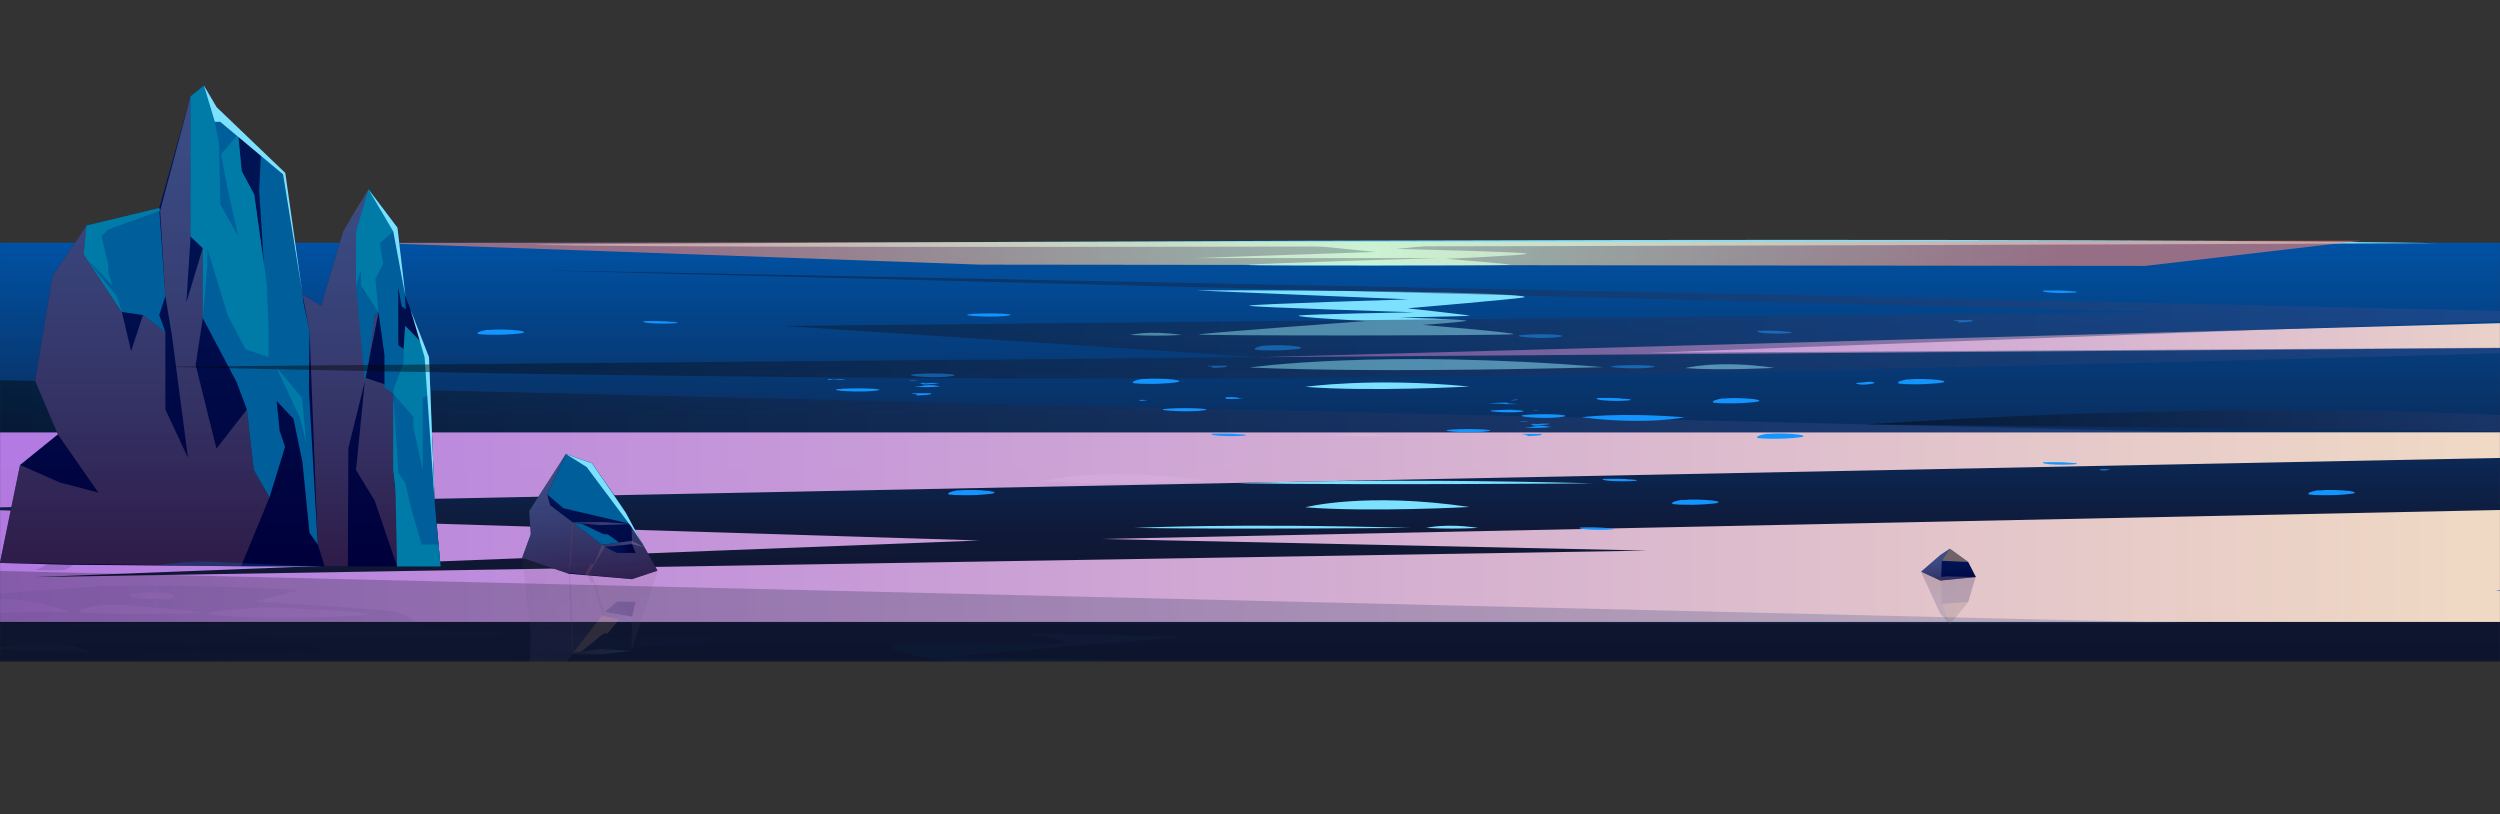<svg width="2100" height="684" viewBox="0 0 2100 684" fill="none" xmlns="http://www.w3.org/2000/svg">
<rect x="0" y="0" width="2100" height="684" fill="#333333" stroke="none"/>
<g clip-path="url(#clip0_1304_5200)">
<mask id="mask0_1304_5200" style="mask-type:alpha" maskUnits="userSpaceOnUse" x="0" y="-124" width="2100" height="680">
<rect y="-123.516" width="2100" height="679.167" fill="#D9D9D9"/>
</mask>
<g mask="url(#mask0_1304_5200)">
<path d="M2349 203.91H-47.986V630.21H2349V203.91Z" fill="url(#paint0_linear_1304_5200)"/>
<path d="M1070.62 203.09L1155.4 211.652L1002.75 216.79H1208.21C1208.21 216.79 1051.37 221.345 1048.57 222.509C1045.76 223.674 1264.3 223.057 1268.4 222.509C1272.51 221.961 1214.47 217.372 1214.47 217.372C1214.47 217.372 1280.9 214.598 1282.65 213.125C1284.4 211.652 1172.73 209.083 1172.73 209.083L1216.22 204.802L1070.62 203.09Z" fill="#7CE0FF"/>
<path d="M1004.77 243.912C1002.58 243.912 1183.24 251.447 1183.24 251.447C1183.24 251.447 1050.89 255.454 1049.35 256.756C1047.81 258.057 1187.93 262.304 1187.93 262.304C1187.93 262.304 1095.31 263.88 1090.96 265.147C1086.61 266.414 1147.39 269.668 1147.39 269.668C1147.39 269.668 1012.58 279.6 1007 280.902C1001.41 282.203 1268.88 281.997 1271.49 280.73C1274.09 279.463 1194.92 272.921 1194.92 272.921C1194.92 272.921 1228.44 270.661 1231.59 269.497C1234.74 268.332 1175.74 266.688 1175.74 266.688C1175.74 266.688 1233.13 265.626 1234.43 265.215C1235.74 264.804 1182.28 258.982 1182.28 258.982C1182.28 258.982 1280.87 250.659 1280.87 249.563C1280.8 245.317 1094.93 243.467 1004.77 243.912Z" fill="#7CE0FF"/>
<path d="M1049.56 308.708C1049.56 308.708 1158.45 292.988 1346.78 308.4C1346.65 308.4 1165.44 313.811 1049.56 308.708Z" fill="#7CE0FF"/>
<path d="M447.538 205.349C447.538 205.349 1645.59 197.428 2048.35 204.278C2048.35 204.278 563.552 210.487 447.538 205.349Z" fill="#7CE0FF"/>
<path d="M1040.69 405.985C1040.69 405.985 1149.62 401.053 1337.92 405.985C1337.92 405.985 1156.74 407.56 1040.69 405.985Z" fill="#7CE0FF"/>
<path d="M1120.92 365.947C1120.92 365.947 1136.95 361.769 1164.62 365.947C1150.06 366.699 1135.48 366.699 1120.92 365.947V365.947Z" fill="#7CE0FF"/>
<path d="M1198.04 443.451C1198.04 443.451 1214.03 439.272 1241.73 443.451C1227.17 444.203 1212.59 444.203 1198.04 443.451V443.451Z" fill="#7CE0FF"/>
<path d="M949.193 281.381C949.193 281.381 965.185 277.237 992.887 281.381C978.332 282.145 963.748 282.145 949.193 281.381V281.381Z" fill="#7CE0FF"/>
<path d="M952.791 443.451C952.791 443.451 1037.85 439.272 1184.89 443.451C1184.89 443.348 1043.4 444.787 952.791 443.451Z" fill="#7CE0FF"/>
<path d="M1096.47 426.12C1096.47 426.12 1147.01 413.003 1234.44 425.881C1234.47 425.881 1150.34 430.402 1096.47 426.12Z" fill="#7CE0FF"/>
<path d="M874.922 404.271C874.922 404.271 925.464 391.119 1012.89 403.997C1012.71 403.997 928.614 408.552 874.922 404.271Z" fill="#7CE0FF"/>
<path d="M1415.58 309.198C1415.58 309.198 1442.97 302.039 1490.57 309.026C1490.57 309.026 1444.86 311.492 1415.58 309.198Z" fill="#7CE0FF"/>
<path d="M1096.47 324.945C1096.47 324.945 1153.14 316.828 1234.44 324.706C1234.47 324.706 1150.34 329.226 1096.47 324.945Z" fill="#7CE0FF"/>
<path style="mix-blend-mode:multiply" opacity="0.97" d="M2349 423.245L924.608 452.734L1383.9 462.495L28.477 484.757L822.599 454.001L-47.986 427.115L2349 379.748V363.172H-47.986V522.431H2349V423.245Z" fill="url(#paint1_linear_1304_5200)"/>
<path style="mix-blend-mode:screen" opacity="0.45" d="M-47.986 318.164L1847.89 363.167H-47.986V318.164Z" fill="url(#paint2_linear_1304_5200)"/>
<path style="mix-blend-mode:screen" opacity="0.25" d="M-47.986 478.488L1847.89 523.526H-47.986V478.488Z" fill="url(#paint3_linear_1304_5200)"/>
<path style="mix-blend-mode:screen" opacity="0.45" d="M1567.1 356.49L2298.49 364.401C2298.49 364.401 2031.64 325.871 1567.1 356.49Z" fill="url(#paint4_linear_1304_5200)"/>
<path style="mix-blend-mode:soft-light" opacity="0.6" d="M313.278 204.072L822.598 222.269L1801.94 223.365L1983.22 202.199L313.278 204.072Z" fill="url(#paint5_radial_1304_5200)"/>
<g opacity="0.5">
<path style="mix-blend-mode:multiply" opacity="0.3" d="M475.311 646.687L459.799 588.772L461.99 573.771L508.081 514.04L530.955 517.91L530.441 546.645L552.288 480.099L530.784 467.906L475.55 477.017L438.603 468.66L445.862 532.329L444.527 565.311L475.311 646.687Z" fill="url(#paint6_linear_1304_5200)" fill-opacity="0.6"/>
<path style="mix-blend-mode:multiply" opacity="0.5" d="M477.81 475.719L480.652 549.594H505.41L530.441 546.649L504.143 545.176L481.577 548.19L479.454 491.371L477.81 475.719Z" fill="url(#paint7_linear_1304_5200)" fill-opacity="0.6"/>
<path style="mix-blend-mode:multiply" opacity="0.5" d="M494.007 473.971L508.081 514.043L530.955 517.913L541.296 513.597L530.441 522.81L505.718 517.091L498.835 489.281L496.062 489.383L490.994 473.766L494.007 473.971Z" fill="url(#paint8_linear_1304_5200)" fill-opacity="0.6"/>
<g style="mix-blend-mode:overlay" opacity="0.3">
<path d="M519.998 520.378L510.547 532.022H508.185L505.959 533.016L488.392 547.263L481.578 548.188L505.719 517.09L519.998 520.378Z" fill="#E0AE79"/>
</g>
<path opacity="0.6" d="M530.954 517.909L533.899 505.477H530.954H518.113L508.08 514.039L530.954 517.909Z" fill="url(#paint9_linear_1304_5200)" fill-opacity="0.6"/>
</g>
<path d="M552.288 479.343L521.607 424.373L497.26 389.199L475.311 381.391L444.527 429.271L445.862 448.656L438.603 468.623L477.81 481.946L530.784 486.501L552.288 479.343Z" fill="url(#paint10_linear_1304_5200)"/>
<path style="mix-blend-mode:multiply" opacity="0.5" d="M475.311 381.391L459.799 415.469L461.99 424.271L508.081 459.41L530.955 457.116L530.441 440.231L552.288 479.343L530.784 486.501L475.55 481.159L438.603 468.623L445.862 448.656L444.527 429.271L475.311 381.391Z" fill="url(#paint11_linear_1304_5200)"/>
<g opacity="0.2">
<path d="M1659.73 484.066L1653.29 505.574L1637.88 524.411L1629.84 515.335L1613.81 480.607L1629.9 479.031L1649.56 482.353L1659.73 484.066Z" fill="url(#paint12_linear_1304_5200)"/>
<path style="mix-blend-mode:multiply" opacity="0.5" d="M1659.73 484.066L1635.52 484.991L1630.62 484.169L1631.1 507.218L1637.88 524.411L1629.84 515.335L1613.81 480.607L1629.9 479.031L1659.73 484.066Z" fill="url(#paint13_linear_1304_5200)"/>
<g style="mix-blend-mode:overlay" opacity="0.5">
<path d="M1637.88 524.411L1653.29 505.574L1631.1 507.218L1637.88 524.411Z" fill="#E0AE79"/>
</g>
</g>
<path d="M1659.73 484.692L1653.29 472.054L1637.88 460.957L1629.84 466.3L1613.81 480.205L1629.9 487.637L1649.56 485.685L1659.73 484.692Z" fill="url(#paint14_linear_1304_5200)"/>
<path style="mix-blend-mode:multiply" opacity="0.5" d="M1659.73 484.692L1635.52 484.144L1630.62 484.623L1631.1 471.061L1637.88 460.957L1629.84 466.3L1613.81 480.205L1629.9 487.637L1659.73 484.692Z" fill="url(#paint15_linear_1304_5200)"/>
<path d="M521.607 424.373L530.441 440.231L473.325 426.908L459.799 415.469L475.311 381.391L497.26 389.199L521.607 424.373Z" fill="#005F9B"/>
<g style="mix-blend-mode:overlay" opacity="0.5">
<path d="M1637.88 460.953L1653.29 472.05L1631.1 471.057L1637.88 460.953Z" fill="#E0AE79"/>
</g>
<path style="mix-blend-mode:multiply" opacity="0.5" d="M477.81 481.943L480.652 438.48H505.41L530.441 440.227L504.143 441.083L481.577 439.302L479.454 472.73L477.81 481.943Z" fill="url(#paint16_linear_1304_5200)"/>
<path style="mix-blend-mode:multiply" opacity="0.5" d="M494.006 482.973L508.08 459.41L530.954 457.115L541.295 459.65L530.44 454.238L505.717 457.629L498.834 473.966L496.061 473.897L490.993 483.076L494.006 482.973Z" fill="url(#paint17_linear_1304_5200)"/>
<path d="M519.997 455.676L510.546 448.826H508.183L505.957 448.244L488.391 439.853L481.577 439.305L505.718 457.628L519.997 455.676Z" fill="#005F9B"/>
<path d="M530.954 457.113L533.899 464.443H530.954H518.113L508.08 459.408L530.954 457.113Z" fill="url(#paint18_linear_1304_5200)"/>
<path d="M56.59 474.378L-0.081 472.906L16.835 390.571L48.612 364.884L29.539 320.052L44.023 232.202L72.616 189.459L133.705 174.801L160.106 80.958L171.303 71.848L177.638 87.362L237.734 146.442L254.136 247.546L269.785 256.862L288.139 194.563L298.823 177.678L309.507 159.046L333.887 191.309L339.983 247.546L360.357 299.879L365.117 421.806L370.048 475.748L211.196 475.714L56.59 474.378Z" fill="url(#paint19_linear_1304_5200)"/>
<path d="M160.107 80.958V198.604L170.345 208.399V243.95V267.239L198.801 321.079L207.396 343.992L213.115 394.749L226.366 417.765L239.447 375.433L234.927 361.87L232.359 336.834L246.535 351.801L254 387.865L259.993 447.63L266.91 457.391L259.513 327.621L259.993 277.959L254.925 254.499L254.137 247.546L237.735 146.442L219.312 128.29L217.703 159.731L221.812 224.051L213.491 163.362L202.979 143.737L199.041 108.392L177.639 87.362L171.304 71.848L160.107 80.958Z" fill="#005F9B"/>
<path style="mix-blend-mode:multiply" opacity="0.5" d="M309.507 159.043L288.139 194.559L269.785 256.859L254.136 247.543L259.992 277.956L266.909 457.388L272.764 475.745H292.18L292.625 376.354L306.459 320.459L299.063 394.746L314.711 420.501L333.545 475.745V427.42L330.326 394.746V330.837L322.519 322.549L307.007 317.411L317.93 262.339L314.711 264.633L305.774 312.89L309.507 159.043Z" fill="url(#paint20_linear_1304_5200)"/>
<path d="M309.508 159.043L299.064 194.868V239.803L306.46 320.459L309.508 304.191L314.713 264.633L317.932 262.339L322.965 298.197V325.323L330.327 330.837V394.746L333.546 427.42V457.456V475.745H370.049L365.118 421.803L360.358 299.876L353.784 287.614L340.429 273.812L339.059 293.231L334.574 289.909V262.099V241.652L337.45 257.509L340.908 259.564L339.984 247.543L333.889 191.306L309.508 159.043Z" fill="#005F9B"/>
<path d="M72.616 189.459L70.356 213.742L102.407 262.102L120.076 264.636L138.91 279.021L133.773 264.636L138.91 248.779L133.705 174.801L72.616 189.459Z" fill="#005F9B"/>
<path style="mix-blend-mode:multiply" opacity="0.5" d="M70.356 213.737L102.407 262.097L110.112 294.976L120.076 264.632L138.91 279.016V343.987L157.915 384.641L144.389 281.653L138.91 248.774L134.527 177.022L160.106 80.953V198.599L156.545 254.049L170.345 208.394V267.234L164.352 306.484L181.816 376.832L207.395 343.987L213.114 394.744L226.366 417.76L202.498 475.641L-0.081 472.901L16.835 390.566L50.358 405.327L82.615 413.787L48.612 364.879L29.539 320.047L44.023 232.198L72.616 189.455L70.356 213.737Z" fill="url(#paint21_linear_1304_5200)"/>
<path d="M171.304 71.848L177.639 87.362L183.974 120.721L185.001 171.513L200.171 198.604L191.268 158.909L185.72 129.386L200.171 112.878L202.979 143.737L213.491 163.362L224.004 237.956L225.476 273.815V300.05L206.163 293.234L191.268 264.636L174.078 208.399V224.051L170.345 267.239V208.399L160.107 198.604V80.958L171.304 71.848Z" fill="#007BA8"/>
<path d="M299.064 194.868V239.803L303.207 226.891V239.803L317.932 262.339L315.261 234.288L321.835 221.582L319.062 204.286L333.889 191.306L309.508 159.043L299.064 194.868Z" fill="#007BA8"/>
<path d="M231.845 308.094L252.048 351.042L257.253 372.208L253.658 334.294L231.845 308.094Z" fill="#007BA8"/>
<path d="M134.527 177.027L90.456 192.884L85.286 198.604L90.799 221.517L91.141 229.462L94.257 239.806L85.286 230.147L73.575 218.606L98.024 249.122L102.407 262.102L70.356 213.742L72.616 189.459L133.705 174.801L134.527 177.027Z" fill="#007BA8"/>
<path d="M330.327 330.836L334.573 397.074L340.429 405.807L346.421 431.083L354.229 457.387H360.221H368.371L370.049 475.744H333.546L332.176 409.472L330.327 394.745V330.836Z" fill="#007BA8"/>
<path d="M340.429 273.816L339.059 293.236V304.641L330.327 327.622V330.841L347.346 350.158V359.371L355.153 394.75V350.5V334.3L361.556 330.841L360.358 299.88L353.783 287.619L340.429 273.816Z" fill="#007BA8"/>
<path d="M133.191 474.649C146.18 472.774 159.277 471.744 172.399 471.566C185.034 472.217 277.318 476.533 277.318 476.533C277.318 476.533 136.889 475.779 133.191 474.649Z" fill="#1395FF" fill-opacity="0.2"/>
<path d="M1039.83 334.302C1041.55 334.096 1038.77 333.822 1036.41 333.685C1034.9 333.685 1032.98 333.514 1031.41 333.685C1029.22 333.685 1029.08 334.062 1029.32 334.302L1029.9 334.884C1029.9 334.884 1030.14 335.055 1030.93 335.124H1033.29C1037.33 335.124 1041.17 334.884 1044.49 334.644L1039.83 334.302Z" fill="#1395FF"/>
<path d="M1007.34 345.122C1024.67 343.65 1001.18 342.211 983.061 343.136C963.953 344.129 992.272 346.424 1007.34 345.122Z" fill="#1395FF"/>
<path d="M1363.29 334.709C1357.3 334.264 1348.74 334.127 1341.51 334.367C1340.31 335.086 1341.89 335.874 1347.51 336.353C1354.34 336.906 1361.21 336.906 1368.05 336.353C1372.78 335.805 1368.05 334.778 1360.38 334.846L1363.29 334.709Z" fill="#1395FF"/>
<path d="M1498.34 278.233C1491.09 277.732 1483.82 277.617 1476.56 277.891C1475.37 278.576 1476.94 279.363 1482.56 279.877C1489.4 280.396 1496.26 280.396 1503.1 279.877C1507.86 279.295 1503.1 278.268 1495.43 278.336L1498.34 278.233Z" fill="#1395FF"/>
<path d="M1039.9 364.612C1033.95 364.236 1025.35 364.133 1018.13 364.338C1016.93 364.921 1018.5 365.606 1024.12 366.017C1030.96 366.466 1037.82 366.466 1044.66 366.017C1049.42 365.537 1044.66 364.647 1036.99 364.715L1039.9 364.612Z" fill="#1395FF"/>
<path d="M562.525 270.081C556.533 269.704 547.972 269.567 540.747 269.807C539.549 270.389 541.124 271.074 546.74 271.485C553.581 271.934 560.444 271.934 567.285 271.485C572.011 271.006 567.285 270.115 559.615 270.184L562.525 270.081Z" fill="#1395FF"/>
<path d="M1738.11 244.36C1732.15 243.949 1723.56 243.846 1716.33 244.052C1715.13 244.668 1716.71 245.319 1722.33 245.764C1729.17 246.214 1736.03 246.214 1742.87 245.764C1747.6 245.285 1742.87 244.394 1735.2 244.429L1738.11 244.36Z" fill="#1395FF"/>
<path d="M2107.32 495.683C2105.57 495.683 2103.89 495.683 2101.87 495.683C2100.31 495.652 2098.74 495.721 2097.18 495.888C2096.8 495.888 2096.84 495.888 2097.18 496.128C2099.45 496.396 2101.74 496.488 2104.03 496.402C2106.7 496.402 2108.21 496.025 2107.04 495.82L2107.32 495.683Z" fill="#536BC3"/>
<path d="M1348.91 443.35C1342.95 442.974 1334.39 442.837 1327.13 443.076C1325.93 443.659 1327.51 444.344 1333.12 444.755C1339.96 445.204 1346.83 445.204 1353.67 444.755C1358.43 444.275 1353.67 443.385 1346 443.453L1348.91 443.35Z" fill="#1395FF"/>
<path d="M1368.43 402.556C1362.47 402.145 1353.91 402.042 1346.65 402.247C1345.45 402.864 1347.03 403.549 1352.64 403.96C1359.48 404.409 1366.35 404.409 1373.19 403.96C1377.95 403.48 1373.19 402.59 1365.52 402.658L1368.43 402.556Z" fill="#1395FF"/>
<path d="M1738.11 388.581C1732.15 388.204 1723.56 388.102 1716.33 388.307C1715.13 388.889 1716.71 389.574 1722.33 389.985C1729.17 390.435 1736.03 390.435 1742.87 389.985C1747.6 389.506 1742.87 388.615 1735.2 388.684L1738.11 388.581Z" fill="#1395FF"/>
<path d="M1763.62 394.373C1766.26 394.214 1768.9 394.214 1771.53 394.373C1773 394.612 1770.85 394.886 1768.83 395.058C1767.79 395.116 1766.75 395.116 1765.71 395.058C1762.94 395.058 1765.26 394.475 1762.7 394.338C1763.25 394.267 1763.82 394.267 1764.37 394.338L1763.62 394.373Z" fill="#1395FF"/>
<path d="M697.853 318.716C698.992 318.814 700.138 318.814 701.277 318.716C702.578 318.716 703.503 318.716 704.701 318.51C705.9 318.305 707.612 318.51 709.05 318.51C709.643 318.463 710.238 318.463 710.831 318.51C710.831 318.51 710.831 318.51 710.488 318.51C708.858 318.798 707.211 318.981 705.557 319.058C703.195 319.058 699.873 319.058 697.442 319.058C695.764 319.058 694.771 318.784 694.908 318.647C696.021 318.333 697.178 318.205 698.332 318.27L697.853 318.716Z" fill="#1395FF"/>
<path d="M1412.53 419.886C1406.92 420.845 1404.18 421.941 1404.55 423.003C1404.55 423.003 1404.76 423.346 1405.72 423.517C1409.13 423.87 1412.56 424.03 1415.99 423.996C1424.28 424.153 1432.57 423.764 1440.82 422.832C1445.23 422.078 1444.24 421.188 1438.9 420.469C1434.69 419.98 1430.46 419.717 1426.23 419.681C1421.53 419.514 1416.83 419.675 1412.15 420.16C1413.61 420.298 1415.08 420.298 1416.54 420.16L1412.53 419.886Z" fill="#1395FF"/>
<path d="M1446.78 334.678C1441.16 335.671 1438.42 336.732 1438.8 337.794C1438.8 337.965 1439 338.137 1439.96 338.308C1443.37 338.661 1446.8 338.821 1450.23 338.787C1458.53 338.944 1466.82 338.555 1475.06 337.623C1479.48 336.87 1478.48 335.979 1473.14 335.26C1468.95 334.761 1464.73 334.487 1460.51 334.438C1455.8 334.262 1451.08 334.434 1446.4 334.952C1447.87 335.072 1449.35 335.072 1450.82 334.952L1446.78 334.678Z" fill="#1395FF"/>
<path d="M1947.02 411.839C1941.41 412.833 1938.63 413.894 1939.01 414.956C1939.01 415.127 1939.25 415.333 1940.18 415.47C1943.59 415.822 1947.02 415.983 1950.45 415.949C1958.74 416.142 1967.04 415.753 1975.27 414.785C1979.66 414.066 1978.7 413.141 1973.32 412.422C1969.13 411.921 1964.91 411.646 1960.69 411.6C1955.99 411.442 1951.29 411.613 1946.61 412.113C1948.07 412.216 1949.54 412.216 1951 412.113L1947.02 411.839Z" fill="#1395FF"/>
<path d="M1061.99 290.221C1056.41 291.18 1053.63 292.276 1054.01 293.338C1054.01 293.509 1054.22 293.68 1055.18 293.851C1058.59 294.204 1062.02 294.364 1065.45 294.331C1073.73 294.488 1082.01 294.099 1090.24 293.166C1094.66 292.413 1093.66 291.522 1088.32 290.803C1084.13 290.303 1079.91 290.029 1075.69 289.981C1070.99 289.815 1066.29 289.976 1061.61 290.461C1063.07 290.598 1064.54 290.598 1066 290.461L1061.99 290.221Z" fill="#1395FF"/>
<path d="M1484 364.401C1478.38 365.394 1475.64 366.456 1476.02 367.518C1476.02 367.689 1476.22 367.895 1477.18 368.032C1480.59 368.384 1484.02 368.544 1487.45 368.511C1495.74 368.685 1504.02 368.296 1512.25 367.346C1516.66 366.593 1515.67 365.703 1510.33 364.983C1506.13 364.485 1501.92 364.21 1497.69 364.161C1493 363.984 1488.29 364.156 1483.62 364.675C1485.08 364.778 1486.54 364.778 1488 364.675L1484 364.401Z" fill="#1395FF"/>
<path d="M804.416 411.84C798.835 412.833 796.061 413.895 796.438 414.957C796.438 415.128 796.643 415.333 797.602 415.47C801.015 415.823 804.444 415.983 807.875 415.95C816.156 416.142 824.44 415.753 832.667 414.785C837.084 414.066 836.091 413.141 830.749 412.422C826.555 411.922 822.337 411.648 818.114 411.6C813.416 411.441 808.713 411.613 804.04 412.114C805.499 412.217 806.963 412.217 808.423 412.114L804.416 411.84Z" fill="#1395FF"/>
<path d="M409.221 277.066C403.605 278.059 400.831 279.121 401.208 280.183C401.208 280.354 401.448 280.559 402.372 280.696C405.785 281.049 409.215 281.209 412.645 281.176C420.937 281.368 429.233 280.979 437.471 280.011C441.854 279.292 440.895 278.367 435.519 277.648C431.325 277.147 427.107 276.873 422.884 276.826C418.186 276.668 413.483 276.84 408.81 277.34C410.269 277.443 411.734 277.443 413.193 277.34L409.221 277.066Z" fill="#1395FF"/>
<path d="M1602.27 318.647C1596.65 319.606 1593.88 320.668 1594.26 321.764C1594.26 321.764 1594.5 322.106 1595.42 322.243C1598.83 322.611 1602.26 322.783 1605.69 322.757C1613.99 322.924 1622.28 322.524 1630.52 321.558C1634.9 320.839 1633.94 319.914 1628.57 319.229C1624.37 318.713 1620.16 318.428 1615.93 318.373C1611.23 318.215 1606.53 318.387 1601.86 318.887C1603.32 319.024 1604.78 319.024 1606.24 318.887L1602.27 318.647Z" fill="#1395FF"/>
<path d="M959.568 318.301C953.952 319.295 951.213 320.356 951.59 321.418C951.59 321.589 951.795 321.795 952.754 321.932C956.167 322.284 959.596 322.445 963.027 322.411C971.308 322.603 979.592 322.214 987.818 321.247C992.236 320.528 991.243 319.603 985.901 318.884C981.707 318.385 977.489 318.111 973.265 318.062C968.568 317.902 963.865 318.074 959.192 318.575C960.651 318.678 962.116 318.678 963.575 318.575L959.568 318.301Z" fill="#1395FF"/>
<path d="M1573.98 321.971C1575.08 321.526 1574.29 321.081 1571.86 320.704C1571.27 320.656 1570.67 320.656 1570.08 320.704C1568.93 320.67 1567.78 320.785 1566.66 321.046C1565.12 321.286 1561.62 321.389 1560.08 321.629C1558.54 321.868 1559.23 322.074 1559.64 322.314C1561.56 322.971 1563.6 323.216 1565.63 323.033C1567.07 323.028 1568.51 322.925 1569.94 322.725C1571.67 322.544 1573.38 322.211 1575.05 321.731L1573.98 321.971Z" fill="#1395FF"/>
<path d="M1282.78 354.062C1283.64 354.062 1283.68 354.234 1283.02 354.336C1282.37 354.439 1281.28 354.336 1280.22 354.336H1278.4C1277.13 354.336 1276.62 354.131 1277.41 353.994C1278.67 353.903 1279.94 353.903 1281.21 353.994C1282.41 353.994 1282.85 354.234 1282.24 354.336L1282.78 354.062Z" fill="#1395FF"/>
<path d="M1303.91 358.851C1301.96 358.44 1299.36 358.064 1296.18 357.687H1294.77C1294.18 357.651 1293.58 357.651 1292.99 357.687C1290.14 358.208 1287.26 358.585 1284.36 358.817H1281.76C1280.63 358.817 1281.76 359.091 1282.82 359.194C1289.48 359.663 1296.16 359.503 1302.78 358.714L1303.44 358.92L1303.91 358.851Z" fill="#1395FF"/>
<path d="M1273.13 335.57C1274.4 335.57 1274.98 335.81 1274.6 335.947C1273.47 336.157 1272.33 336.249 1271.18 336.221C1270.38 336.331 1269.58 336.331 1268.78 336.221H1269.26L1272.45 335.742H1273.23L1273.13 335.57Z" fill="#1395FF"/>
<path d="M1267.03 338.372C1265.56 338.372 1266.04 338.715 1266.73 338.886C1267.41 339.057 1275.53 339.331 1274.4 339.468H1265.77C1265.04 339.497 1264.3 339.393 1263.61 339.16C1263.13 339.16 1251.59 338.92 1250.91 338.817C1249.3 338.646 1259.77 338.441 1261.18 338.235C1262.49 338.166 1263.8 338.166 1265.12 338.235C1266.25 338.235 1266.79 338.441 1266.49 338.578L1267.03 338.372Z" fill="#1395FF"/>
<path d="M1273.13 344.336C1267.17 343.89 1256.9 344.575 1252.86 344.746C1251.66 345.431 1251.73 345.5 1257.34 345.98C1264.18 346.498 1271.05 346.498 1277.89 345.98C1282.62 345.432 1277.89 344.37 1270.22 344.438L1273.13 344.336Z" fill="#1395FF"/>
<path d="M1292.1 344.336H1288.27C1288.27 344.336 1288.27 344.541 1288.61 344.644C1290.04 344.714 1291.48 344.623 1292.89 344.37L1292.1 344.336Z" fill="#1395FF"/>
<path d="M1288.88 356.115C1290.02 356.243 1291.17 356.243 1292.31 356.115L1295.73 355.875C1297 355.875 1298.64 355.875 1300.08 355.875C1300.68 355.878 1301.27 355.935 1301.86 356.046C1301.86 356.046 1301.86 356.046 1301.52 356.218C1299.89 356.549 1298.24 356.767 1296.59 356.868C1293.88 357.005 1291.17 357.005 1288.47 356.868C1286.79 356.868 1285.8 356.56 1285.94 356.389C1286.97 356.03 1288.06 355.879 1289.15 355.944L1288.88 356.115Z" fill="#1395FF"/>
<path d="M1293.06 357.418C1291.36 357.225 1289.65 357.225 1287.96 357.418C1286.93 357.624 1287.68 357.829 1288.47 358.035C1290.47 358.093 1292.48 357.897 1294.43 357.453L1293.06 357.418Z" fill="#1395FF"/>
<path d="M962.48 336.012C960.784 335.819 959.073 335.819 957.378 336.012C956.35 336.218 957.104 336.423 957.891 336.629C959.894 336.689 961.896 336.493 963.849 336.046L962.48 336.012Z" fill="#1395FF"/>
<path d="M1295.28 364.505C1290.49 364.505 1285.56 364.505 1280.66 364.505H1278.98C1278.51 364.505 1278.37 364.505 1278.4 364.676C1278.44 364.848 1285.25 365.567 1283.03 365.978C1282.61 365.978 1281.93 366.149 1282.07 366.218C1283.32 366.333 1284.58 366.333 1285.83 366.218C1293.57 366.012 1297.58 365.053 1293.3 364.402H1295.42L1295.28 364.505Z" fill="#1395FF"/>
<path d="M1030.9 307.208C1026.1 307.208 1021.17 307.208 1016.28 307.208H1014.6C1014.12 307.208 1013.98 307.208 1014.02 307.379C1014.05 307.551 1020.86 308.27 1018.64 308.681C1018.26 308.681 1017.54 308.681 1017.68 308.921C1018.93 309.036 1020.19 309.036 1021.45 308.921C1029.18 308.715 1033.19 307.756 1028.91 307.105H1031.03L1030.9 307.208Z" fill="#1395FF"/>
<path d="M1308.81 350.6C1326.14 348.853 1302.65 347.175 1284.53 348.271C1265.53 349.436 1293.74 352.107 1308.81 350.6Z" fill="#1395FF"/>
<path d="M1306.38 283.436C1323.71 281.689 1300.22 280.011 1282.07 281.107C1262.93 282.272 1291.14 284.943 1306.38 283.436Z" fill="#1395FF"/>
<path d="M1245.6 362.689C1262.92 361.216 1239.43 359.777 1221.28 360.702C1202.28 361.695 1230.53 363.99 1245.6 362.689Z" fill="#1395FF"/>
<path d="M842.975 265.558C860.302 264.085 836.811 262.612 818.696 263.571C799.589 264.565 827.908 266.859 842.975 265.558Z" fill="#1395FF"/>
<path d="M1384.07 309.023C1401.4 307.55 1377.91 306.077 1359.76 307.036C1340.62 308.029 1369.01 310.324 1384.07 309.023Z" fill="#1395FF"/>
<path d="M769.865 319.846C770.721 319.846 770.756 320.052 770.105 320.12C769.454 320.189 768.358 320.12 767.297 320.12H765.345C764.044 320.12 763.564 319.88 764.352 319.743C765.606 319.653 766.865 319.653 768.119 319.743C769.352 319.743 769.797 319.983 769.18 320.12L769.865 319.846Z" fill="#1395FF"/>
<path d="M790.992 324.675C788.436 324.147 785.852 323.758 783.253 323.511C782.775 323.47 782.294 323.47 781.815 323.511C781.234 323.475 780.651 323.475 780.069 323.511C777.205 324.051 774.312 324.428 771.406 324.641C770.515 324.641 769.488 324.641 768.803 324.641C768.118 324.641 768.803 324.915 769.899 324.983C776.542 325.453 783.215 325.292 789.828 324.504L790.513 324.709L790.992 324.675Z" fill="#1395FF"/>
<path d="M775.928 321.902C777.065 322.046 778.215 322.046 779.352 321.902L782.776 321.663C784.077 321.663 785.721 321.663 787.125 321.663C787.728 321.598 788.337 321.598 788.94 321.663C788.94 321.663 788.94 321.663 788.598 321.834C786.96 322.167 785.301 322.385 783.632 322.485C780.941 322.639 778.243 322.639 775.551 322.485C773.873 322.485 772.846 322.176 772.983 322.005C774.084 321.631 775.248 321.48 776.407 321.56L775.928 321.902Z" fill="#1395FF"/>
<path d="M780.137 323.207C778.443 322.999 776.73 322.999 775.035 323.207C774.008 323.378 774.761 323.618 775.549 323.789C777.552 323.866 779.557 323.67 781.507 323.207H780.137Z" fill="#1395FF"/>
<path d="M976.486 320.016C974.792 319.807 973.078 319.807 971.384 320.016C970.357 320.187 971.11 320.427 971.897 320.598C973.9 320.656 975.902 320.46 977.856 320.016H976.486Z" fill="#1395FF"/>
<path d="M782.466 330.326C777.672 330.326 772.707 330.326 767.844 330.326H766.132C765.687 330.326 765.55 330.326 765.584 330.497C765.618 330.669 772.433 331.388 770.207 331.799C769.796 331.799 769.111 331.97 769.248 332.039C770.501 332.154 771.762 332.154 773.015 332.039C780.72 331.833 784.76 330.874 780.446 330.258H782.466V330.326Z" fill="#1395FF"/>
<path d="M1657.5 268.986C1652.71 268.986 1647.74 268.986 1642.88 268.986H1641.2C1640.73 268.986 1640.59 268.986 1640.62 269.158C1640.66 269.329 1647.47 270.048 1645.24 270.459C1644.83 270.459 1644.15 270.63 1644.29 270.699C1645.54 270.814 1646.8 270.814 1648.05 270.699C1655.79 270.493 1659.8 269.534 1655.52 268.918H1657.5V268.986Z" fill="#1395FF"/>
<path d="M795.891 316.385C813.218 314.673 789.727 312.96 771.579 314.056C752.574 315.221 780.825 317.892 795.891 316.385Z" fill="#1395FF"/>
<path d="M732.678 328.473C750.005 327.001 726.514 325.562 708.366 326.521C689.361 327.514 717.611 329.775 732.678 328.473Z" fill="#1395FF"/>
<g opacity="0.16">
<path d="M61.934 473.45C54.366 474.82 44.812 471.908 39.436 474.22C34.06 476.532 32.245 479.23 25.739 478.759C19.233 478.288 49.332 479.786 54.161 478.759C57.131 478.047 59.85 476.191 61.934 473.45V473.45Z" fill="#151B3C"/>
<path opacity="0.4" d="M152.642 541.053C156.113 539.409 159.871 538.951 163.531 539.726C167.914 541.182 166.955 541.867 165.14 542.638C163.325 543.408 150.93 541.482 152.642 541.053Z" fill="#171F40"/>
<path d="M-14.735 494.936C-11.252 493.292 -7.482 492.834 -3.812 493.609C0.537 495.107 -0.387 495.792 -2.202 496.52C-4.017 497.248 -16.413 495.364 -14.735 494.936Z" fill="#171F40"/>
<path d="M23.856 540.492C23.856 540.492 -5.421 542.804 -5.182 544.517C-4.942 546.229 76.624 548.541 76.453 548.07C76.282 547.599 61.01 541.905 61.01 541.905C61.01 541.905 32.554 541.006 23.856 540.492Z" fill="#171F40"/>
<path opacity="0.4" d="M799.827 551.839C798.457 550.897 993.88 535.013 993.88 535.013C993.88 535.013 865.573 530.988 865.573 532.701C865.573 534.414 895.466 536.726 893.172 540.193C890.878 543.661 753.428 538.438 748.976 542.463C744.525 546.487 775.138 551.839 775.138 551.839C775.138 551.839 804.45 555.093 797.978 557.961C791.506 560.83 624.676 567.166 619.916 566.524C615.156 565.882 577.524 557.961 577.524 557.961C575.229 557.961 460.414 557.405 458.154 556.249C455.894 555.093 424.391 551.71 428.671 551.282C432.951 550.854 602.486 539.594 602.932 536.726C603.377 533.857 522.051 537.282 512.394 536.126C502.738 534.97 365.733 528.676 360.22 528.12C354.707 527.563 344.571 516.603 330.805 513.863C317.04 511.123 212.737 505.3 212.737 505.3C212.737 505.3 254.444 495.581 250.404 495.367C246.363 495.153 121.035 489.159 69.74 493.184C13.547 497.465 -26.619 500.762 -31.037 500.976C-35.454 501.19 -51.856 498.321 -60.108 498.792C-68.361 499.263 -102.021 498.792 -102.021 498.792C-92.702 501.793 -83.26 504.166 -73.737 505.899C-67.977 506.042 -62.224 505.28 -56.616 503.63C-56.616 503.63 -6.279 502.688 11.048 503.63C28.374 504.572 59.946 513.049 57.447 514.034C54.947 515.019 -38.433 512.407 -14.806 520.071C8.822 527.735 156.134 526.836 160.037 526.75C163.941 526.664 200.273 531.545 205.135 532.444C209.997 533.343 247.151 537.154 249.924 538.438C252.698 539.722 273.038 547.001 273.038 547.001C273.038 547.001 123.398 542.719 115.522 552.096C113.981 553.851 220.065 556.677 220.065 556.677C220.065 556.677 229.036 559.674 227.975 560.53C226.913 561.386 140.074 563.142 140.074 563.142C140.074 563.142 216.298 564.854 219.38 565.711C222.462 566.567 232.392 578.555 257.047 578.255C281.701 577.955 296.768 578.64 325.019 578.255C326.114 578.255 321.936 583.221 320.875 585.362C319.813 587.503 432.266 592.127 430.451 595.167C428.636 598.206 229.071 605.185 229.071 605.185H1204.2C1204.2 605.185 952.823 560.016 949.159 556.548C945.495 553.08 801.231 552.909 799.827 551.839ZM146.477 501.062C146.477 505.343 109.461 502.774 109.187 500.376C109.187 496.737 146.546 496.181 146.477 501.19V501.062ZM67 513.906C66.487 511.423 79.875 507.141 102.989 507.955C102.989 507.955 169.625 513.52 169.694 514.719C169.762 515.918 67.445 516.432 67 513.991V513.906ZM217.12 518.744C197.088 518.016 175.515 516.903 175.036 515.062C174.556 513.221 221.708 510.052 221.708 510.052C221.708 510.052 305.055 513.178 308.753 515.49C312.452 517.802 241.056 519.686 217.12 518.829V518.744ZM524.516 576.714C523.729 572.775 558.416 566.481 578.825 570.506C578.825 570.506 595.946 571.019 595.946 572.946C595.946 574.873 525.27 580.653 524.516 576.799V576.714ZM700.01 576.928C700.01 573.117 737.368 572.432 737.3 577.613C737.232 581.809 700.284 579.368 700.01 577.013V576.928ZM812.702 556.249C813.044 555.778 829.002 555.221 828.728 556.249C828.454 557.276 812.36 556.762 812.702 556.334V556.249Z" fill="url(#paint22_linear_1304_5200)"/>
<path opacity="0.7" d="M1241.97 604.414H1553.58C1553.58 604.414 1503.93 591.784 1481.39 588.916C1458.86 586.047 1445.54 580.867 1427.15 577.27C1408.77 573.674 1303.47 569.949 1304.87 567.894C1306.28 565.839 1373.94 561.6 1372.13 558.603C1370.31 555.606 1280.18 555.349 1258.1 556.591C1245.15 557.319 1167.53 562.585 1167.53 562.585C1167.53 562.585 1263.03 575.686 1263.95 578.169C1264.88 580.653 1256.11 584.292 1259.33 588.316C1262.55 592.341 1281.86 589.472 1279.57 591.784C1277.27 594.096 1241.97 604.414 1241.97 604.414Z" fill="url(#paint23_linear_1304_5200)"/>
</g>
<path d="M1328.47 350.534C1328.47 350.534 1357.98 346.15 1415.1 350.534C1415.1 350.534 1382.6 357.281 1328.47 350.534Z" fill="#1395FF"/>
<path d="M171.305 71.848L180.482 102.329H185.002L237.735 146.442L254.138 247.546L239.653 145.278L181.988 90.034L171.305 71.848Z" fill="#7CE0FF"/>
<path d="M309.506 159.043L330.326 194.422L340.667 249.598L333.887 191.306L309.506 159.043Z" fill="#7CE0FF"/>
<path d="M344.812 259.949L356.659 300.055L365.117 421.811L360.358 299.884L344.812 259.949Z" fill="#7CE0FF"/>
<path d="M475.312 381.391L492.775 392.282L530.545 442.799L539.859 457.116L525.58 430.538L497.261 389.199L475.312 381.391Z" fill="#7CE0FF"/>
<path style="mix-blend-mode:multiply" opacity="0.97" d="M2349 264.641L1056.92 300.054L2349 290.465V264.641Z" fill="url(#paint24_linear_1304_5200)"/>
<path style="mix-blend-mode:screen" opacity="0.45" d="M2298.49 290.797C2298.49 290.797 1567.1 314.052 1089.73 317.374C625.909 320.628 138.945 308.058 138.945 308.058L1056.96 300.01L658.234 273.775L1818.24 262.13L448.224 226.922C448.224 226.922 1724.93 251.068 2232.27 264.596L1385.14 296.379L2298.49 290.797Z" fill="url(#paint25_linear_1304_5200)"/>
</g>
</g>
<defs>
<linearGradient id="paint0_linear_1304_5200" x1="1150.51" y1="630.21" x2="1150.51" y2="203.91" gradientUnits="userSpaceOnUse">
<stop stop-color="#0C1226"/>
<stop offset="0.42" stop-color="#0F1836"/>
<stop offset="1" stop-color="#0052A4"/>
</linearGradient>
<linearGradient id="paint1_linear_1304_5200" x1="-47.986" y1="442.801" x2="2349" y2="442.801" gradientUnits="userSpaceOnUse">
<stop stop-color="#B67AE7"/>
<stop offset="1" stop-color="#FFEBC4"/>
</linearGradient>
<linearGradient id="paint2_linear_1304_5200" x1="-47.986" y1="340.666" x2="1847.89" y2="340.666" gradientUnits="userSpaceOnUse">
<stop/>
<stop offset="1" stop-color="#3B549A"/>
</linearGradient>
<linearGradient id="paint3_linear_1304_5200" x1="-47.986" y1="501.024" x2="1847.89" y2="501.024" gradientUnits="userSpaceOnUse">
<stop/>
<stop offset="1" stop-color="#3B549A"/>
</linearGradient>
<linearGradient id="paint4_linear_1304_5200" x1="1567.1" y1="354.538" x2="2298.49" y2="354.538" gradientUnits="userSpaceOnUse">
<stop/>
<stop offset="1" stop-color="#3B549A"/>
</linearGradient>
<radialGradient id="paint5_radial_1304_5200" cx="0" cy="0" r="1" gradientUnits="userSpaceOnUse" gradientTransform="translate(1148.52 212.782) scale(590.275 590.388)">
<stop stop-color="#FFFFB5"/>
<stop offset="0.99" stop-color="#FA8374"/>
</radialGradient>
<linearGradient id="paint6_linear_1304_5200" x1="507.625" y1="469.6" x2="476.564" y2="652.278" gradientUnits="userSpaceOnUse">
<stop stop-color="#5C3856"/>
<stop offset="0.26" stop-color="#655378"/>
<stop offset="0.57" stop-color="#6E6E99"/>
<stop offset="0.83" stop-color="#737EAE"/>
<stop offset="1" stop-color="#7584B5"/>
</linearGradient>
<linearGradient id="paint7_linear_1304_5200" x1="477.81" y1="512.639" x2="530.441" y2="512.639" gradientUnits="userSpaceOnUse">
<stop stop-color="#5C3856"/>
<stop offset="0.26" stop-color="#655378"/>
<stop offset="0.57" stop-color="#6E6E99"/>
<stop offset="0.83" stop-color="#737EAE"/>
<stop offset="1" stop-color="#7584B5"/>
</linearGradient>
<linearGradient id="paint8_linear_1304_5200" x1="490.994" y1="498.288" x2="541.296" y2="498.288" gradientUnits="userSpaceOnUse">
<stop stop-color="#5C3856"/>
<stop offset="0.26" stop-color="#655378"/>
<stop offset="0.57" stop-color="#6E6E99"/>
<stop offset="0.83" stop-color="#737EAE"/>
<stop offset="1" stop-color="#7584B5"/>
</linearGradient>
<linearGradient id="paint9_linear_1304_5200" x1="533.899" y1="512.539" x2="508.08" y2="512.539" gradientUnits="userSpaceOnUse">
<stop stop-color="#00003B"/>
<stop offset="0.59" stop-color="#00104F"/>
<stop offset="1" stop-color="#001656"/>
</linearGradient>
<linearGradient id="paint10_linear_1304_5200" x1="508.516" y1="496.256" x2="497.503" y2="386.145" gradientUnits="userSpaceOnUse">
<stop stop-color="#00003B"/>
<stop offset="0.59" stop-color="#00104F"/>
<stop offset="1" stop-color="#001656"/>
</linearGradient>
<linearGradient id="paint11_linear_1304_5200" x1="508.516" y1="496.256" x2="497.503" y2="386.145" gradientUnits="userSpaceOnUse">
<stop stop-color="#5C3856"/>
<stop offset="0.26" stop-color="#655378"/>
<stop offset="0.57" stop-color="#6E6E99"/>
<stop offset="0.83" stop-color="#737EAE"/>
<stop offset="1" stop-color="#7584B5"/>
</linearGradient>
<linearGradient id="paint12_linear_1304_5200" x1="1654.01" y1="490.062" x2="1646.75" y2="532.791" gradientUnits="userSpaceOnUse">
<stop stop-color="#00003B"/>
<stop offset="0.59" stop-color="#00104F"/>
<stop offset="1" stop-color="#001656"/>
</linearGradient>
<linearGradient id="paint13_linear_1304_5200" x1="1654.01" y1="490.062" x2="1646.75" y2="532.791" gradientUnits="userSpaceOnUse">
<stop stop-color="#5C3856"/>
<stop offset="0.26" stop-color="#655378"/>
<stop offset="0.57" stop-color="#6E6E99"/>
<stop offset="0.83" stop-color="#737EAE"/>
<stop offset="1" stop-color="#7584B5"/>
</linearGradient>
<linearGradient id="paint14_linear_1304_5200" x1="1654.4" y1="492.586" x2="1651.82" y2="466.831" gradientUnits="userSpaceOnUse">
<stop stop-color="#00003B"/>
<stop offset="0.59" stop-color="#00104F"/>
<stop offset="1" stop-color="#001656"/>
</linearGradient>
<linearGradient id="paint15_linear_1304_5200" x1="1654.4" y1="492.586" x2="1651.82" y2="466.831" gradientUnits="userSpaceOnUse">
<stop stop-color="#5C3856"/>
<stop offset="0.26" stop-color="#655378"/>
<stop offset="0.57" stop-color="#6E6E99"/>
<stop offset="0.83" stop-color="#737EAE"/>
<stop offset="1" stop-color="#7584B5"/>
</linearGradient>
<linearGradient id="paint16_linear_1304_5200" x1="477.81" y1="460.194" x2="530.441" y2="460.194" gradientUnits="userSpaceOnUse">
<stop stop-color="#5C3856"/>
<stop offset="0.26" stop-color="#655378"/>
<stop offset="0.57" stop-color="#6E6E99"/>
<stop offset="0.83" stop-color="#737EAE"/>
<stop offset="1" stop-color="#7584B5"/>
</linearGradient>
<linearGradient id="paint17_linear_1304_5200" x1="490.993" y1="468.657" x2="541.295" y2="468.657" gradientUnits="userSpaceOnUse">
<stop stop-color="#5C3856"/>
<stop offset="0.26" stop-color="#655378"/>
<stop offset="0.57" stop-color="#6E6E99"/>
<stop offset="0.83" stop-color="#737EAE"/>
<stop offset="1" stop-color="#7584B5"/>
</linearGradient>
<linearGradient id="paint18_linear_1304_5200" x1="533.899" y1="460.778" x2="508.08" y2="460.778" gradientUnits="userSpaceOnUse">
<stop stop-color="#00003B"/>
<stop offset="0.59" stop-color="#00104F"/>
<stop offset="1" stop-color="#001656"/>
</linearGradient>
<linearGradient id="paint19_linear_1304_5200" x1="185" y1="475.748" x2="185" y2="71.848" gradientUnits="userSpaceOnUse">
<stop stop-color="#00003B"/>
<stop offset="0.59" stop-color="#00104F"/>
<stop offset="1" stop-color="#001656"/>
</linearGradient>
<linearGradient id="paint20_linear_1304_5200" x1="293.823" y1="475.745" x2="293.823" y2="159.043" gradientUnits="userSpaceOnUse">
<stop stop-color="#5C3856"/>
<stop offset="0.26" stop-color="#655378"/>
<stop offset="0.57" stop-color="#6E6E99"/>
<stop offset="0.83" stop-color="#737EAE"/>
<stop offset="1" stop-color="#7584B5"/>
</linearGradient>
<linearGradient id="paint21_linear_1304_5200" x1="113.159" y1="475.641" x2="113.159" y2="80.953" gradientUnits="userSpaceOnUse">
<stop stop-color="#5C3856"/>
<stop offset="0.26" stop-color="#655378"/>
<stop offset="0.57" stop-color="#6E6E99"/>
<stop offset="0.83" stop-color="#737EAE"/>
<stop offset="1" stop-color="#7584B5"/>
</linearGradient>
<linearGradient id="paint22_linear_1304_5200" x1="360.528" y1="551.197" x2="1600.52" y2="563.056" gradientUnits="userSpaceOnUse">
<stop stop-color="#141A3B"/>
<stop offset="0.99" stop-color="#1DA1F2"/>
</linearGradient>
<linearGradient id="paint23_linear_1304_5200" x1="360.358" y1="566.438" x2="1600.38" y2="578.298" gradientUnits="userSpaceOnUse">
<stop stop-color="#001252"/>
<stop offset="0.99" stop-color="#005F9B"/>
</linearGradient>
<linearGradient id="paint24_linear_1304_5200" x1="1056.92" y1="282.347" x2="2349" y2="282.347" gradientUnits="userSpaceOnUse">
<stop stop-color="#B67AE7"/>
<stop offset="1" stop-color="#FFEBC4"/>
</linearGradient>
<linearGradient id="paint25_linear_1304_5200" x1="138.911" y1="272.405" x2="2298.49" y2="272.405" gradientUnits="userSpaceOnUse">
<stop/>
<stop offset="1" stop-color="#3B549A"/>
</linearGradient>
<clipPath id="clip0_1304_5200">
<rect width="2100" height="684" fill="white"/>
</clipPath>
</defs>
</svg>
